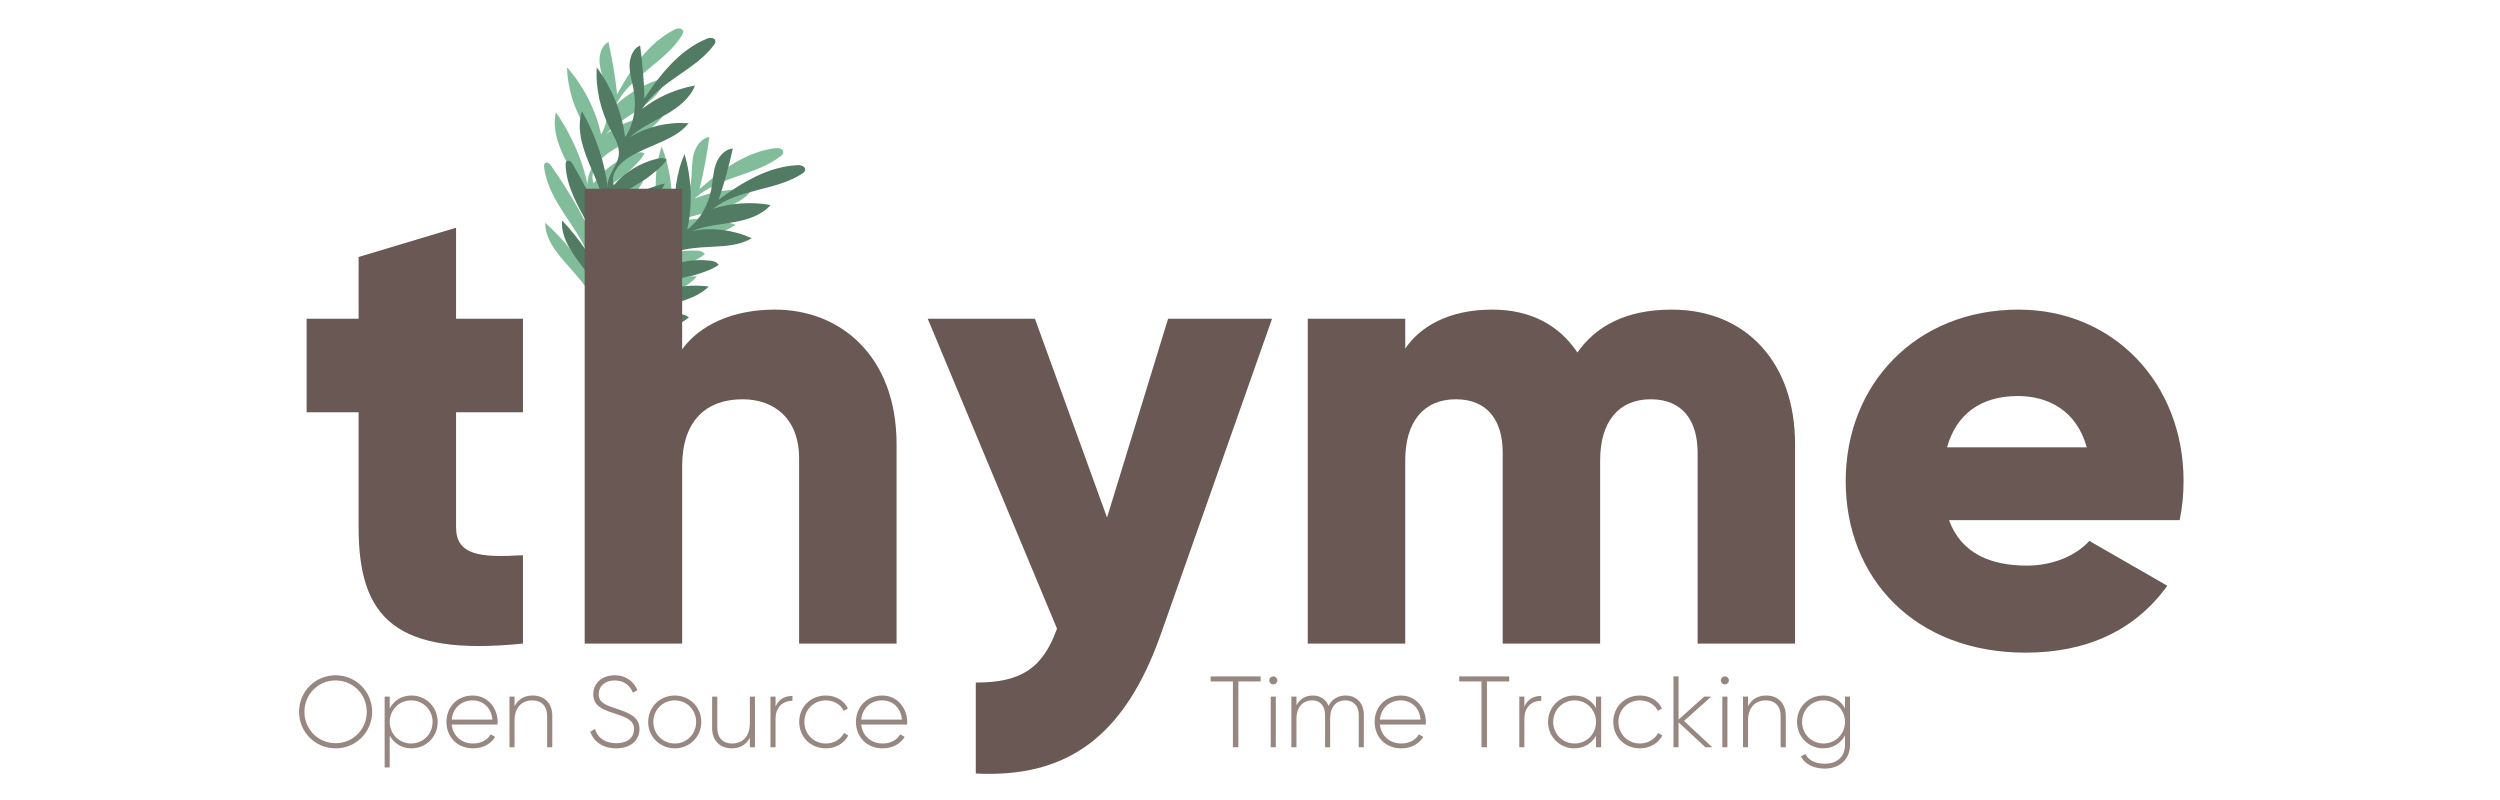 <svg xmlns="http://www.w3.org/2000/svg" xmlns:xlink="http://www.w3.org/1999/xlink" width="500" zoomAndPan="magnify" viewBox="0 0 375 120" height="160" preserveAspectRatio="xMidYMid meet" version="1.0"><defs><g/><clipPath id="7007b04f50"><path d="M 81 4 L 103 4 L 103 52 L 81 52 Z M 81 4 " clip-rule="nonzero"/></clipPath><clipPath id="504c7df612"><path d="M 95.848 -1.539 L 126.18 26.418 L 92.125 63.367 L 61.793 35.41 Z M 95.848 -1.539 " clip-rule="nonzero"/></clipPath><clipPath id="85cf2e058a"><path d="M 126.129 26.371 L 95.797 -1.586 L 61.742 35.363 L 92.07 63.32 Z M 126.129 26.371 " clip-rule="nonzero"/></clipPath><clipPath id="1e416e9031"><path d="M 120.441 21.129 L 95.793 -1.59 L 67.871 28.703 L 92.523 51.422 Z M 120.441 21.129 " clip-rule="nonzero"/></clipPath><clipPath id="a60bfc5f9b"><path d="M 120.441 21.129 L 95.805 -1.578 L 67.883 28.715 L 92.523 51.422 Z M 120.441 21.129 " clip-rule="nonzero"/></clipPath><clipPath id="84df6903a1"><path d="M 87 20 L 118 20 L 118 64 L 87 64 Z M 87 20 " clip-rule="nonzero"/></clipPath><clipPath id="086c6d6779"><path d="M 95.848 -1.539 L 126.18 26.418 L 92.125 63.367 L 61.793 35.41 Z M 95.848 -1.539 " clip-rule="nonzero"/></clipPath><clipPath id="05a698fc2b"><path d="M 126.129 26.371 L 95.797 -1.586 L 61.742 35.363 L 92.07 63.32 Z M 126.129 26.371 " clip-rule="nonzero"/></clipPath><clipPath id="9a57ac757f"><path d="M 124.047 28.613 L 107.332 13.207 L 75.332 47.926 L 92.047 63.332 Z M 124.047 28.613 " clip-rule="nonzero"/></clipPath><clipPath id="2f923b376a"><path d="M 124.047 28.613 L 107.332 13.207 L 75.348 47.91 L 92.062 63.316 Z M 124.047 28.613 " clip-rule="nonzero"/></clipPath><clipPath id="957cbd2ee8"><path d="M 84 5 L 108 5 L 108 52 L 84 52 Z M 84 5 " clip-rule="nonzero"/></clipPath><clipPath id="3cee31e30c"><path d="M 101.227 -0.594 L 129.145 29.773 L 92.152 63.781 L 64.234 33.414 Z M 101.227 -0.594 " clip-rule="nonzero"/></clipPath><clipPath id="a680ecca34"><path d="M 129.098 29.723 L 101.18 -0.648 L 64.188 33.359 L 92.102 63.73 Z M 129.098 29.723 " clip-rule="nonzero"/></clipPath><clipPath id="77eaf18c54"><path d="M 123.863 24.027 L 101.176 -0.652 L 70.848 27.23 L 93.535 51.91 Z M 123.863 24.027 " clip-rule="nonzero"/></clipPath><clipPath id="c92db9c9d9"><path d="M 123.863 24.027 L 101.188 -0.641 L 70.859 27.242 L 93.535 51.91 Z M 123.863 24.027 " clip-rule="nonzero"/></clipPath><clipPath id="4b7821d175"><path d="M 89 22 L 121 22 L 121 64 L 89 64 Z M 89 22 " clip-rule="nonzero"/></clipPath><clipPath id="a240921a8b"><path d="M 101.227 -0.594 L 129.145 29.773 L 92.152 63.781 L 64.234 33.414 Z M 101.227 -0.594 " clip-rule="nonzero"/></clipPath><clipPath id="2a1d186941"><path d="M 129.098 29.723 L 101.18 -0.648 L 64.188 33.359 L 92.102 63.73 Z M 129.098 29.723 " clip-rule="nonzero"/></clipPath><clipPath id="0f297c328e"><path d="M 126.836 31.785 L 111.453 15.051 L 76.691 47.004 L 92.078 63.738 Z M 126.836 31.785 " clip-rule="nonzero"/></clipPath><clipPath id="a0327e89da"><path d="M 126.836 31.785 L 111.453 15.051 L 76.711 46.988 L 92.094 63.723 Z M 126.836 31.785 " clip-rule="nonzero"/></clipPath></defs><g clip-path="url(#7007b04f50)"><g clip-path="url(#504c7df612)"><g clip-path="url(#85cf2e058a)"><g clip-path="url(#1e416e9031)"><g clip-path="url(#a60bfc5f9b)"><path fill="#82bd9b" d="M 94.637 11.629 C 94.625 11.66 94.613 11.688 94.605 11.719 C 94.613 11.688 94.625 11.66 94.637 11.629 Z M 94.422 12.199 L 94.465 12.188 C 94.5 12.082 94.531 11.977 94.562 11.867 C 94.531 11.977 94.5 12.086 94.465 12.188 L 94.457 12.203 C 94.457 12.203 94.465 12.188 94.465 12.188 C 94.449 12.191 94.438 12.195 94.422 12.199 Z M 102.039 4.629 C 102.035 4.633 102.027 4.637 102.027 4.637 C 102.027 4.637 102.039 4.629 102.039 4.629 Z M 91.512 18.305 C 91.512 18.305 91.512 18.309 91.508 18.309 L 91.512 18.309 Z M 93.828 26.129 C 94.367 25.652 94.879 25.168 95.379 24.676 C 95.871 24.176 96.301 23.641 96.68 23.051 C 96.277 22.742 95.742 22.832 95.312 22.965 C 92.766 23.793 90.555 25.391 89.055 27.5 C 88.895 27.078 88.836 26.652 88.883 26.246 C 88.93 25.84 89.062 25.445 89.258 25.07 C 89.355 24.883 89.465 24.699 89.59 24.523 C 89.719 24.352 89.859 24.184 90.008 24.023 C 90.309 23.703 90.641 23.41 90.977 23.152 C 91.328 22.883 91.711 22.637 92.094 22.398 C 92.477 22.16 92.863 21.93 93.262 21.711 C 94.055 21.285 94.848 20.859 95.633 20.441 C 96.414 20.02 97.129 19.566 97.801 19.07 C 98.129 18.816 98.438 18.547 98.715 18.25 C 99 17.961 99.266 17.648 99.492 17.305 C 99.102 17.312 98.711 17.328 98.32 17.363 C 97.93 17.395 97.543 17.441 97.164 17.504 C 96.406 17.633 95.66 17.812 94.926 18.043 C 94.207 18.285 93.504 18.574 92.824 18.914 C 92.148 19.258 91.516 19.66 90.898 20.098 C 91.273 19.711 91.668 19.355 92.078 19.012 C 92.281 18.84 92.5 18.68 92.715 18.52 C 92.934 18.363 93.152 18.207 93.371 18.055 L 94.031 17.598 C 94.25 17.445 94.48 17.305 94.703 17.156 C 95.152 16.863 95.594 16.57 96.02 16.262 C 97.762 15.055 99.352 13.617 99.969 11.594 C 97.133 12.336 94.512 13.77 92.371 15.734 C 92.652 15.195 92.969 14.68 93.332 14.195 C 93.703 13.715 94.102 13.258 94.52 12.812 C 95.379 11.945 96.312 11.137 97.266 10.363 C 97.5 10.168 97.734 9.973 97.969 9.777 C 98.207 9.586 98.441 9.395 98.676 9.199 C 98.906 9.004 99.137 8.809 99.359 8.609 C 99.582 8.406 99.805 8.203 100.023 8.004 C 100.465 7.598 100.871 7.168 101.254 6.711 C 101.645 6.266 102 5.789 102.312 5.27 C 102.367 5.176 102.422 5.074 102.453 4.965 C 102.488 4.859 102.496 4.75 102.457 4.637 C 102.371 4.395 102.156 4.289 101.906 4.27 C 101.652 4.254 101.379 4.328 101.172 4.438 C 100.684 4.691 100.211 4.973 99.754 5.273 C 99.301 5.582 98.875 5.922 98.457 6.273 C 98.246 6.449 98.043 6.629 97.84 6.816 C 97.645 7.004 97.453 7.199 97.262 7.395 C 97.074 7.594 96.887 7.793 96.703 7.996 C 96.52 8.199 96.332 8.406 96.164 8.621 C 95.82 9.051 95.484 9.488 95.156 9.934 C 94.992 10.152 94.84 10.387 94.688 10.617 L 94.234 11.309 L 93.789 12.008 L 93.375 12.723 C 93.238 12.961 93.102 13.199 92.965 13.438 C 92.828 13.676 92.688 13.91 92.562 14.156 L 92.453 13.188 C 92.418 12.867 92.375 12.543 92.332 12.215 C 92.285 11.891 92.238 11.562 92.188 11.234 L 92.031 10.254 C 91.93 9.598 91.809 8.941 91.68 8.277 C 91.609 7.945 91.543 7.613 91.477 7.281 C 91.406 6.949 91.336 6.621 91.266 6.289 C 90.996 6.441 90.762 6.641 90.582 6.879 C 90.398 7.117 90.258 7.391 90.152 7.68 C 90.051 7.973 89.98 8.281 89.949 8.598 C 89.914 8.91 89.914 9.23 89.949 9.547 C 90.02 10.176 90.184 10.789 90.367 11.395 C 90.551 12.004 90.75 12.598 90.91 13.211 C 91.227 14.445 91.297 15.676 91.184 16.867 C 91.047 18.043 90.73 19.184 90.172 20.184 C 89.98 19.301 89.734 18.418 89.414 17.531 C 89.336 17.312 89.25 17.09 89.164 16.871 C 89.078 16.652 88.992 16.434 88.898 16.215 C 88.715 15.781 88.516 15.348 88.301 14.918 C 87.871 14.062 87.375 13.215 86.84 12.41 C 86.301 11.602 85.703 10.824 85.051 10.09 C 85.062 10.488 85.086 10.883 85.125 11.277 C 85.16 11.672 85.219 12.07 85.285 12.461 C 85.418 13.246 85.602 14.016 85.828 14.77 C 86.066 15.527 86.352 16.27 86.68 16.988 C 87.004 17.711 87.371 18.406 87.797 19.086 C 88.148 19.652 88.535 20.219 88.84 20.797 C 89.148 21.375 89.371 21.953 89.43 22.566 C 89.473 23.059 89.387 23.52 89.242 23.965 C 89.203 24.078 89.16 24.188 89.121 24.301 C 89.082 24.41 89.039 24.523 88.992 24.633 C 88.902 24.855 88.805 25.074 88.711 25.293 C 88.316 26.164 87.988 27.062 88.207 28.016 C 87.836 26.133 87.234 24.223 86.426 22.336 C 86.027 21.395 85.57 20.457 85.059 19.535 C 84.559 18.621 84 17.719 83.391 16.84 C 83.305 17.211 83.25 17.582 83.227 17.953 C 83.211 18.137 83.207 18.324 83.207 18.508 C 83.211 18.695 83.223 18.883 83.242 19.07 C 83.309 19.816 83.473 20.559 83.699 21.289 C 83.938 22.027 84.242 22.75 84.57 23.457 C 84.738 23.812 84.91 24.16 85.086 24.508 C 85.266 24.852 85.449 25.195 85.633 25.535 C 85.996 26.211 86.359 26.898 86.691 27.586 C 87.027 28.281 87.344 28.977 87.582 29.664 C 87.703 30.012 87.801 30.348 87.891 30.691 C 87.98 31.035 88.051 31.375 88.094 31.707 C 88.133 32.043 88.148 32.375 88.137 32.703 C 88.125 33.035 88.094 33.363 88.02 33.688 C 87.828 33.32 87.633 32.953 87.43 32.586 C 87.234 32.219 87.035 31.852 86.832 31.484 C 86.422 30.75 85.984 30.012 85.543 29.277 C 84.672 27.812 83.695 26.336 82.699 24.895 C 82.496 24.605 82.152 24.27 81.844 24.414 C 81.602 24.523 81.59 24.84 81.617 25.098 C 81.816 26.711 82.402 28.223 83.188 29.672 C 83.953 31.113 84.926 32.504 85.805 33.852 C 86.25 34.527 86.699 35.223 87.094 35.918 C 87.297 36.266 87.477 36.613 87.656 36.965 C 87.84 37.316 88.004 37.668 88.152 38.02 C 88.297 38.367 88.426 38.719 88.531 39.062 C 88.637 39.41 88.734 39.762 88.793 40.105 C 88.855 40.449 88.895 40.793 88.898 41.133 C 88.902 41.469 88.891 41.812 88.836 42.148 C 88.621 41.766 88.391 41.383 88.152 41 C 87.922 40.621 87.676 40.242 87.422 39.863 C 87.164 39.484 86.895 39.109 86.617 38.734 C 86.336 38.359 86.059 37.992 85.762 37.625 C 85.176 36.891 84.543 36.164 83.875 35.461 C 83.219 34.758 82.52 34.078 81.785 33.422 C 81.758 34.824 82.367 36.145 83.184 37.367 C 83.605 37.984 84.09 38.582 84.586 39.16 C 85.082 39.738 85.582 40.297 86.078 40.855 C 86.457 41.281 86.82 41.711 87.172 42.141 C 87.523 42.574 87.852 43.004 88.188 43.445 C 88.52 43.883 88.836 44.324 89.133 44.762 C 89.285 44.984 89.43 45.203 89.57 45.426 C 89.719 45.645 89.859 45.867 90 46.09 C 90.273 46.535 90.535 46.977 90.773 47.418 C 91.016 47.863 91.254 48.309 91.465 48.754 C 91.875 49.641 92.258 50.531 92.527 51.418 C 92.625 50.863 92.496 50.305 92.262 49.738 C 92.043 49.172 91.719 48.598 91.395 48.012 C 91.234 47.719 91.082 47.426 90.949 47.133 C 90.812 46.844 90.695 46.547 90.605 46.254 C 90.418 45.668 90.379 45.09 90.566 44.527 C 90.633 44.32 90.734 44.125 90.852 43.941 C 90.969 43.758 91.121 43.586 91.273 43.418 C 91.586 43.086 91.945 42.777 92.27 42.461 C 94.176 40.66 95.355 38.473 95.723 36.031 C 93.062 37.656 90.961 40.016 89.695 42.762 C 89.316 42.152 89.219 41.488 89.34 40.852 C 89.453 40.215 89.73 39.586 90.098 39.047 C 90.309 38.723 90.535 38.41 90.777 38.105 C 91.02 37.801 91.285 37.512 91.547 37.223 C 91.816 36.938 92.078 36.652 92.359 36.375 C 92.637 36.102 92.918 35.828 93.188 35.555 C 93.457 35.277 93.723 35.004 93.992 34.73 C 94.254 34.453 94.504 34.176 94.738 33.887 C 94.965 33.598 95.199 33.309 95.402 33.004 C 95.605 32.699 95.785 32.383 95.938 32.051 C 95.027 31.84 94.238 32.23 93.574 32.656 C 91.543 33.984 89.887 35.797 88.785 37.895 C 88.652 37.645 88.578 37.387 88.555 37.129 C 88.535 36.875 88.562 36.621 88.625 36.371 C 88.684 36.121 88.777 35.875 88.891 35.637 C 88.949 35.52 89.008 35.402 89.074 35.289 C 89.145 35.18 89.215 35.07 89.289 34.965 C 89.562 34.574 89.863 34.195 90.18 33.832 C 90.496 33.473 90.848 33.129 91.195 32.789 L 91.723 32.289 C 91.902 32.121 92.09 31.965 92.27 31.801 C 92.637 31.48 92.996 31.16 93.348 30.84 C 93.711 30.527 94.059 30.207 94.387 29.883 C 94.555 29.719 94.711 29.551 94.867 29.387 C 95.027 29.223 95.18 29.055 95.324 28.883 C 95.617 28.539 95.875 28.176 96.109 27.797 C 96.348 27.422 96.547 27.023 96.703 26.598 C 95.043 27.121 93.496 27.906 92.148 28.926 C 91.812 29.184 91.484 29.449 91.168 29.73 C 90.855 30.012 90.562 30.309 90.273 30.613 C 89.691 31.223 89.191 31.895 88.734 32.594 C 88.777 32.527 88.648 32.188 88.637 32.094 C 88.613 31.895 88.602 31.691 88.609 31.496 C 88.613 31.297 88.637 31.098 88.672 30.906 C 88.711 30.711 88.766 30.527 88.836 30.344 C 89.105 29.648 89.566 29.004 90.25 28.605 C 90.656 28.367 90.605 28.371 91.512 27.84 L 93.828 26.129 " fill-opacity="1" fill-rule="nonzero"/></g></g></g></g></g><g clip-path="url(#84df6903a1)"><g clip-path="url(#086c6d6779)"><g clip-path="url(#05a698fc2b)"><g clip-path="url(#9a57ac757f)"><g clip-path="url(#2f923b376a)"><path fill="#82bd9b" d="M 107.734 26.715 C 107.715 26.742 107.691 26.766 107.672 26.789 C 107.691 26.766 107.715 26.742 107.734 26.715 Z M 107.336 27.18 L 107.379 27.18 C 107.449 27.098 107.516 27.008 107.578 26.914 C 107.516 27.008 107.449 27.098 107.379 27.184 L 107.367 27.191 C 107.367 27.191 107.379 27.184 107.379 27.18 C 107.363 27.18 107.352 27.18 107.336 27.18 Z M 117.102 22.695 C 117.098 22.695 117.086 22.699 117.086 22.699 C 117.086 22.699 117.098 22.695 117.102 22.695 Z M 102.5 31.906 C 102.5 31.906 102.496 31.906 102.496 31.906 Z M 101.984 40.039 C 102.656 39.781 103.305 39.5 103.941 39.211 C 104.578 38.91 105.164 38.555 105.727 38.133 C 105.453 37.703 104.918 37.605 104.473 37.586 C 101.793 37.484 99.16 38.223 97.027 39.688 C 97.023 39.234 97.113 38.816 97.297 38.449 C 97.48 38.086 97.742 37.762 98.055 37.477 C 98.211 37.336 98.379 37.203 98.555 37.078 C 98.734 36.961 98.926 36.852 99.121 36.754 C 99.512 36.555 99.922 36.395 100.332 36.266 C 100.754 36.137 101.199 36.039 101.637 35.945 C 102.082 35.855 102.523 35.77 102.973 35.703 C 103.863 35.574 104.758 35.449 105.641 35.324 C 106.52 35.199 107.348 35.02 108.148 34.781 C 108.543 34.66 108.926 34.512 109.289 34.332 C 109.66 34.16 110.012 33.957 110.348 33.711 C 109.977 33.582 109.602 33.465 109.227 33.363 C 108.848 33.258 108.465 33.168 108.09 33.098 C 107.332 32.957 106.566 32.871 105.797 32.832 C 105.039 32.812 104.281 32.844 103.523 32.926 C 102.77 33.016 102.035 33.176 101.309 33.375 C 101.789 33.145 102.285 32.941 102.789 32.766 C 103.039 32.672 103.297 32.598 103.559 32.523 C 103.816 32.445 104.074 32.375 104.336 32.309 L 105.113 32.105 C 105.371 32.043 105.637 31.988 105.895 31.926 C 106.418 31.805 106.934 31.68 107.441 31.539 C 109.492 31.004 111.48 30.203 112.758 28.52 C 109.836 28.238 106.883 28.684 104.191 29.789 C 104.641 29.383 105.117 29.008 105.625 28.676 C 106.137 28.352 106.672 28.062 107.219 27.789 C 108.324 27.27 109.477 26.832 110.641 26.434 C 110.926 26.332 111.215 26.23 111.5 26.125 C 111.793 26.027 112.082 25.93 112.367 25.828 C 112.652 25.727 112.934 25.617 113.211 25.508 C 113.492 25.395 113.77 25.281 114.047 25.168 C 114.598 24.938 115.129 24.676 115.645 24.379 C 116.164 24.094 116.664 23.77 117.137 23.391 C 117.223 23.32 117.309 23.246 117.375 23.152 C 117.441 23.066 117.488 22.965 117.488 22.844 C 117.492 22.59 117.324 22.418 117.098 22.312 C 116.867 22.211 116.582 22.188 116.348 22.215 C 115.805 22.289 115.262 22.391 114.73 22.516 C 114.199 22.648 113.68 22.82 113.168 23.004 C 112.91 23.098 112.652 23.195 112.402 23.301 C 112.152 23.414 111.902 23.527 111.656 23.648 C 111.41 23.77 111.168 23.891 110.922 24.02 C 110.68 24.148 110.438 24.277 110.203 24.422 C 109.73 24.703 109.266 25 108.809 25.305 C 108.574 25.457 108.352 25.621 108.129 25.785 L 107.465 26.277 L 106.809 26.781 L 106.172 27.309 C 105.961 27.484 105.75 27.664 105.539 27.84 C 105.328 28.016 105.117 28.188 104.914 28.371 L 105.145 27.43 C 105.223 27.113 105.293 26.797 105.363 26.477 C 105.434 26.156 105.5 25.832 105.566 25.508 L 105.758 24.531 C 105.887 23.883 106 23.223 106.105 22.555 C 106.156 22.219 106.207 21.887 106.258 21.551 C 106.309 21.219 106.355 20.883 106.398 20.547 C 106.094 20.598 105.809 20.703 105.555 20.867 C 105.301 21.027 105.074 21.234 104.879 21.473 C 104.68 21.711 104.508 21.977 104.371 22.262 C 104.23 22.543 104.117 22.844 104.043 23.152 C 103.895 23.766 103.836 24.398 103.801 25.031 C 103.766 25.664 103.746 26.289 103.688 26.918 C 103.562 28.188 103.203 29.363 102.688 30.441 C 102.152 31.5 101.465 32.461 100.594 33.207 C 100.719 32.312 100.789 31.398 100.793 30.457 C 100.797 30.223 100.793 29.988 100.785 29.75 C 100.781 29.516 100.773 29.281 100.762 29.047 C 100.738 28.578 100.699 28.102 100.645 27.625 C 100.539 26.676 100.363 25.711 100.133 24.77 C 99.906 23.824 99.613 22.891 99.25 21.977 C 99.125 22.355 99.012 22.734 98.91 23.117 C 98.809 23.496 98.73 23.895 98.656 24.281 C 98.516 25.062 98.418 25.848 98.375 26.633 C 98.336 27.43 98.348 28.223 98.41 29.012 C 98.469 29.797 98.574 30.578 98.738 31.363 C 98.875 32.012 99.043 32.676 99.133 33.324 C 99.223 33.973 99.234 34.594 99.078 35.188 C 98.949 35.66 98.711 36.066 98.418 36.434 C 98.344 36.527 98.27 36.617 98.191 36.707 C 98.113 36.797 98.035 36.887 97.957 36.977 C 97.797 37.152 97.629 37.324 97.461 37.496 C 96.793 38.18 96.176 38.91 96.055 39.879 C 96.352 37.984 96.441 35.984 96.332 33.938 C 96.281 32.918 96.172 31.883 96.008 30.84 C 95.855 29.809 95.641 28.773 95.367 27.738 C 95.16 28.059 94.984 28.387 94.832 28.727 C 94.758 28.895 94.688 29.066 94.625 29.242 C 94.562 29.418 94.512 29.598 94.461 29.777 C 94.27 30.504 94.168 31.258 94.129 32.02 C 94.102 32.789 94.137 33.578 94.203 34.352 C 94.238 34.742 94.281 35.129 94.324 35.512 C 94.375 35.898 94.43 36.285 94.484 36.664 C 94.598 37.426 94.703 38.195 94.777 38.953 C 94.855 39.723 94.91 40.484 94.898 41.211 C 94.895 41.574 94.871 41.926 94.836 42.281 C 94.805 42.633 94.75 42.973 94.676 43.301 C 94.598 43.633 94.5 43.949 94.375 44.25 C 94.25 44.559 94.105 44.855 93.926 45.133 C 93.875 44.723 93.816 44.312 93.754 43.898 C 93.691 43.484 93.633 43.074 93.566 42.66 C 93.434 41.832 93.277 40.984 93.113 40.145 C 92.801 38.473 92.391 36.75 91.949 35.055 C 91.859 34.715 91.652 34.285 91.309 34.312 C 91.047 34.332 90.926 34.621 90.863 34.875 C 90.492 36.457 90.527 38.074 90.766 39.707 C 90.988 41.324 91.426 42.961 91.789 44.523 C 91.977 45.312 92.156 46.121 92.289 46.91 C 92.359 47.305 92.41 47.695 92.457 48.086 C 92.508 48.477 92.543 48.863 92.559 49.242 C 92.578 49.621 92.578 49.992 92.559 50.352 C 92.539 50.715 92.508 51.074 92.445 51.418 C 92.387 51.766 92.305 52.098 92.191 52.418 C 92.078 52.738 91.953 53.055 91.785 53.352 C 91.715 52.918 91.629 52.477 91.539 52.039 C 91.449 51.602 91.352 51.164 91.238 50.723 C 91.129 50.277 91.004 49.832 90.871 49.387 C 90.738 48.938 90.602 48.496 90.453 48.051 C 90.152 47.16 89.805 46.262 89.422 45.371 C 89.043 44.488 88.621 43.609 88.156 42.738 C 87.648 44.047 87.766 45.496 88.117 46.926 C 88.301 47.648 88.551 48.371 88.816 49.086 C 89.086 49.797 89.363 50.496 89.637 51.188 C 89.848 51.719 90.039 52.246 90.223 52.773 C 90.402 53.297 90.566 53.816 90.73 54.344 C 90.891 54.871 91.035 55.391 91.164 55.906 C 91.23 56.164 91.289 56.422 91.348 56.676 C 91.41 56.938 91.469 57.191 91.52 57.449 C 91.629 57.961 91.719 58.465 91.793 58.961 C 91.867 59.461 91.938 59.961 91.98 60.449 C 92.062 61.422 92.117 62.391 92.062 63.316 C 92.348 62.828 92.418 62.262 92.395 61.648 C 92.383 61.039 92.273 60.391 92.172 59.73 C 92.121 59.398 92.078 59.074 92.055 58.754 C 92.027 58.434 92.016 58.117 92.035 57.812 C 92.059 57.195 92.223 56.641 92.59 56.18 C 92.727 56.008 92.887 55.859 93.062 55.727 C 93.234 55.594 93.438 55.484 93.641 55.379 C 94.047 55.176 94.488 55.008 94.902 54.824 C 97.312 53.789 99.176 52.145 100.359 49.98 C 97.301 50.594 94.516 52.082 92.383 54.223 C 92.234 53.52 92.371 52.863 92.703 52.309 C 93.027 51.75 93.504 51.258 94.035 50.875 C 94.344 50.645 94.668 50.43 94.996 50.227 C 95.328 50.023 95.68 49.844 96.027 49.664 C 96.379 49.488 96.723 49.309 97.078 49.148 C 97.438 48.984 97.793 48.824 98.145 48.66 C 98.488 48.496 98.836 48.328 99.18 48.164 C 99.523 47.996 99.855 47.82 100.172 47.633 C 100.488 47.438 100.809 47.25 101.102 47.031 C 101.395 46.816 101.676 46.582 101.934 46.32 C 101.152 45.809 100.273 45.906 99.5 46.078 C 97.137 46.625 94.957 47.754 93.199 49.344 C 93.16 49.062 93.18 48.797 93.246 48.547 C 93.316 48.301 93.43 48.07 93.57 47.859 C 93.715 47.645 93.887 47.445 94.074 47.262 C 94.168 47.172 94.266 47.082 94.367 47 C 94.469 46.918 94.574 46.84 94.684 46.77 C 95.074 46.496 95.484 46.246 95.906 46.012 C 96.328 45.781 96.777 45.582 97.219 45.383 L 97.891 45.094 C 98.113 45 98.344 44.914 98.57 44.828 C 99.023 44.652 99.473 44.477 99.914 44.293 C 100.363 44.125 100.801 43.945 101.223 43.754 C 101.434 43.656 101.637 43.555 101.844 43.453 C 102.051 43.352 102.25 43.25 102.445 43.137 C 102.84 42.918 103.207 42.664 103.555 42.391 C 103.91 42.121 104.234 41.816 104.527 41.465 C 102.789 41.387 101.062 41.594 99.445 42.09 C 99.043 42.211 98.641 42.352 98.246 42.504 C 97.859 42.66 97.48 42.84 97.102 43.027 C 96.344 43.398 95.645 43.855 94.973 44.352 C 95.035 44.309 95.035 43.941 95.055 43.852 C 95.102 43.656 95.16 43.465 95.234 43.277 C 95.309 43.094 95.395 42.918 95.496 42.746 C 95.598 42.578 95.715 42.426 95.844 42.277 C 96.336 41.719 96.992 41.273 97.773 41.137 C 98.234 41.051 98.184 41.035 99.219 40.848 L 101.984 40.039 " fill-opacity="1" fill-rule="nonzero"/></g></g></g></g></g><g clip-path="url(#957cbd2ee8)"><g clip-path="url(#3cee31e30c)"><g clip-path="url(#a680ecca34)"><g clip-path="url(#77eaf18c54)"><g clip-path="url(#c92db9c9d9)"><path fill="#527b63" d="M 98.93 12.426 C 98.918 12.457 98.902 12.484 98.891 12.516 C 98.902 12.484 98.918 12.457 98.93 12.426 Z M 98.672 12.977 L 98.715 12.969 C 98.758 12.867 98.797 12.766 98.836 12.66 C 98.797 12.766 98.758 12.871 98.711 12.969 L 98.707 12.984 C 98.707 12.984 98.711 12.969 98.715 12.969 C 98.699 12.973 98.684 12.977 98.672 12.977 Z M 106.887 6.062 C 106.883 6.066 106.875 6.07 106.875 6.07 C 106.875 6.07 106.887 6.062 106.887 6.062 Z M 95.266 18.824 C 95.266 18.824 95.262 18.824 95.262 18.824 Z M 96.926 26.812 C 97.504 26.379 98.055 25.941 98.59 25.488 C 99.121 25.035 99.594 24.531 100.023 23.977 C 99.648 23.637 99.105 23.684 98.668 23.781 C 96.062 24.395 93.723 25.805 92.059 27.785 C 91.934 27.348 91.91 26.918 91.988 26.52 C 92.07 26.117 92.234 25.734 92.461 25.379 C 92.57 25.199 92.699 25.027 92.836 24.859 C 92.977 24.699 93.133 24.543 93.297 24.395 C 93.617 24.102 93.973 23.836 94.332 23.605 C 94.703 23.367 95.105 23.156 95.508 22.949 C 95.91 22.746 96.312 22.547 96.727 22.363 C 97.551 22.004 98.379 21.645 99.195 21.289 C 100.008 20.934 100.762 20.543 101.469 20.102 C 101.816 19.879 102.145 19.633 102.449 19.363 C 102.758 19.098 103.047 18.809 103.301 18.484 C 102.91 18.457 102.52 18.445 102.129 18.445 C 101.738 18.445 101.348 18.457 100.965 18.492 C 100.199 18.555 99.438 18.676 98.688 18.844 C 97.953 19.023 97.23 19.258 96.523 19.539 C 95.82 19.824 95.156 20.172 94.504 20.559 C 94.91 20.203 95.336 19.879 95.773 19.574 C 95.988 19.418 96.219 19.277 96.445 19.137 C 96.676 18.996 96.906 18.859 97.141 18.723 L 97.836 18.324 C 98.066 18.191 98.309 18.07 98.543 17.941 C 99.012 17.688 99.477 17.43 99.926 17.16 C 101.762 16.098 103.465 14.797 104.25 12.832 C 101.363 13.34 98.629 14.551 96.332 16.332 C 96.656 15.82 97.02 15.328 97.418 14.875 C 97.828 14.43 98.266 14.004 98.719 13.598 C 99.645 12.805 100.641 12.074 101.656 11.383 C 101.906 11.207 102.156 11.031 102.402 10.859 C 102.656 10.688 102.91 10.516 103.156 10.34 C 103.406 10.164 103.648 9.988 103.887 9.805 C 104.125 9.625 104.363 9.441 104.602 9.258 C 105.07 8.891 105.516 8.496 105.93 8.074 C 106.359 7.66 106.75 7.215 107.105 6.723 C 107.172 6.633 107.234 6.535 107.273 6.434 C 107.312 6.328 107.332 6.219 107.301 6.102 C 107.238 5.855 107.031 5.734 106.781 5.695 C 106.535 5.656 106.254 5.707 106.039 5.797 C 105.531 6.012 105.035 6.254 104.555 6.516 C 104.078 6.785 103.625 7.09 103.18 7.402 C 102.957 7.562 102.738 7.727 102.523 7.895 C 102.312 8.066 102.102 8.242 101.898 8.426 C 101.691 8.605 101.488 8.789 101.289 8.977 C 101.09 9.168 100.887 9.355 100.703 9.555 C 100.324 9.953 99.953 10.363 99.59 10.781 C 99.406 10.984 99.238 11.203 99.066 11.422 L 98.559 12.074 L 98.059 12.734 L 97.582 13.414 C 97.426 13.637 97.27 13.863 97.113 14.09 C 96.961 14.316 96.801 14.539 96.656 14.773 L 96.629 13.801 C 96.617 13.477 96.602 13.148 96.586 12.82 C 96.566 12.492 96.547 12.164 96.523 11.832 L 96.449 10.84 C 96.398 10.18 96.336 9.512 96.262 8.84 C 96.219 8.504 96.18 8.168 96.141 7.832 C 96.102 7.496 96.059 7.16 96.012 6.824 C 95.73 6.957 95.484 7.133 95.281 7.355 C 95.082 7.578 94.918 7.84 94.789 8.121 C 94.664 8.402 94.57 8.707 94.508 9.02 C 94.449 9.328 94.422 9.645 94.434 9.965 C 94.449 10.598 94.562 11.223 94.695 11.84 C 94.828 12.461 94.977 13.07 95.086 13.695 C 95.301 14.949 95.27 16.184 95.059 17.359 C 94.824 18.523 94.414 19.633 93.773 20.582 C 93.656 19.688 93.484 18.785 93.238 17.879 C 93.18 17.652 93.113 17.426 93.043 17.195 C 92.977 16.973 92.906 16.75 92.836 16.523 C 92.688 16.074 92.523 15.629 92.344 15.184 C 91.988 14.293 91.562 13.41 91.094 12.559 C 90.625 11.711 90.094 10.887 89.504 10.102 C 89.484 10.5 89.477 10.895 89.48 11.289 C 89.48 11.684 89.512 12.086 89.543 12.48 C 89.613 13.273 89.727 14.059 89.895 14.828 C 90.07 15.605 90.289 16.367 90.559 17.113 C 90.824 17.855 91.133 18.582 91.5 19.293 C 91.801 19.887 92.137 20.484 92.398 21.082 C 92.656 21.684 92.832 22.281 92.836 22.895 C 92.84 23.391 92.719 23.844 92.535 24.273 C 92.488 24.383 92.438 24.488 92.387 24.598 C 92.336 24.707 92.285 24.812 92.23 24.918 C 92.125 25.133 92.008 25.344 91.895 25.555 C 91.43 26.391 91.031 27.258 91.172 28.227 C 90.953 26.32 90.512 24.363 89.863 22.418 C 89.543 21.449 89.164 20.477 88.73 19.516 C 88.309 18.562 87.828 17.617 87.293 16.691 C 87.176 17.051 87.094 17.418 87.035 17.785 C 87.008 17.969 86.988 18.152 86.973 18.34 C 86.961 18.523 86.957 18.711 86.957 18.898 C 86.965 19.652 87.066 20.402 87.234 21.152 C 87.41 21.902 87.652 22.652 87.922 23.383 C 88.059 23.75 88.203 24.113 88.348 24.469 C 88.496 24.832 88.652 25.188 88.809 25.539 C 89.117 26.242 89.422 26.961 89.695 27.672 C 89.973 28.391 90.227 29.113 90.41 29.816 C 90.504 30.172 90.57 30.516 90.633 30.867 C 90.695 31.215 90.734 31.559 90.75 31.898 C 90.762 32.234 90.75 32.566 90.711 32.895 C 90.672 33.223 90.613 33.547 90.512 33.863 C 90.355 33.48 90.188 33.098 90.02 32.715 C 89.852 32.332 89.684 31.953 89.512 31.57 C 89.164 30.805 88.789 30.031 88.41 29.262 C 87.66 27.73 86.812 26.18 85.938 24.66 C 85.762 24.355 85.445 23.992 85.125 24.109 C 84.875 24.199 84.836 24.512 84.844 24.77 C 84.906 26.398 85.367 27.949 86.031 29.461 C 86.676 30.965 87.527 32.426 88.293 33.84 C 88.68 34.551 89.07 35.281 89.406 36.008 C 89.578 36.375 89.73 36.734 89.883 37.102 C 90.031 37.465 90.168 37.828 90.285 38.191 C 90.402 38.551 90.504 38.91 90.578 39.262 C 90.656 39.617 90.723 39.973 90.754 40.32 C 90.789 40.672 90.797 41.016 90.773 41.355 C 90.75 41.691 90.711 42.031 90.629 42.363 C 90.445 41.965 90.246 41.562 90.043 41.16 C 89.844 40.766 89.629 40.367 89.406 39.969 C 89.184 39.57 88.945 39.172 88.699 38.777 C 88.449 38.379 88.203 37.988 87.938 37.598 C 87.414 36.82 86.844 36.043 86.238 35.285 C 85.641 34.535 85 33.797 84.32 33.082 C 84.176 34.477 84.676 35.844 85.391 37.133 C 85.758 37.781 86.191 38.414 86.637 39.031 C 87.086 39.648 87.539 40.25 87.988 40.844 C 88.328 41.301 88.656 41.758 88.969 42.219 C 89.281 42.676 89.578 43.137 89.875 43.602 C 90.168 44.066 90.445 44.531 90.707 44.992 C 90.84 45.227 90.965 45.457 91.09 45.688 C 91.219 45.922 91.34 46.152 91.461 46.387 C 91.699 46.852 91.922 47.316 92.121 47.777 C 92.328 48.238 92.527 48.703 92.699 49.164 C 93.035 50.078 93.344 51 93.539 51.906 C 93.684 51.359 93.602 50.793 93.414 50.207 C 93.242 49.625 92.965 49.027 92.695 48.418 C 92.555 48.113 92.43 47.809 92.32 47.508 C 92.211 47.203 92.117 46.902 92.051 46.602 C 91.914 46 91.922 45.418 92.152 44.879 C 92.238 44.676 92.355 44.492 92.488 44.316 C 92.621 44.141 92.785 43.984 92.953 43.828 C 93.293 43.523 93.672 43.246 94.023 42.957 C 96.07 41.32 97.426 39.238 97.996 36.836 C 95.211 38.238 92.922 40.414 91.434 43.043 C 91.105 42.406 91.062 41.734 91.238 41.113 C 91.402 40.484 91.73 39.883 92.141 39.375 C 92.379 39.07 92.633 38.777 92.895 38.492 C 93.16 38.211 93.453 37.941 93.738 37.68 C 94.027 37.414 94.312 37.152 94.613 36.898 C 94.918 36.648 95.215 36.398 95.512 36.148 C 95.801 35.898 96.09 35.645 96.379 35.395 C 96.664 35.145 96.938 34.887 97.191 34.617 C 97.441 34.348 97.703 34.078 97.926 33.793 C 98.156 33.508 98.359 33.207 98.539 32.887 C 97.652 32.598 96.828 32.926 96.133 33.297 C 94 34.449 92.199 36.117 90.926 38.117 C 90.816 37.855 90.766 37.594 90.762 37.336 C 90.766 37.082 90.812 36.832 90.895 36.586 C 90.973 36.344 91.086 36.105 91.219 35.879 C 91.285 35.766 91.359 35.656 91.434 35.547 C 91.512 35.441 91.59 35.34 91.676 35.238 C 91.98 34.871 92.309 34.523 92.652 34.188 C 93 33.852 93.379 33.539 93.754 33.23 L 94.32 32.773 C 94.512 32.625 94.711 32.48 94.906 32.336 C 95.297 32.043 95.684 31.758 96.059 31.465 C 96.445 31.184 96.82 30.895 97.176 30.598 C 97.352 30.449 97.523 30.293 97.691 30.141 C 97.867 29.992 98.031 29.836 98.191 29.676 C 98.512 29.359 98.797 29.02 99.062 28.66 C 99.328 28.309 99.562 27.926 99.754 27.512 C 98.059 27.898 96.449 28.555 95.023 29.461 C 94.668 29.688 94.316 29.926 93.977 30.18 C 93.645 30.434 93.328 30.707 93.016 30.988 C 92.383 31.547 91.832 32.172 91.316 32.832 C 91.363 32.77 91.266 32.418 91.262 32.324 C 91.25 32.125 91.258 31.922 91.281 31.727 C 91.305 31.527 91.34 31.332 91.391 31.145 C 91.445 30.953 91.52 30.773 91.602 30.598 C 91.93 29.926 92.445 29.324 93.156 28.984 C 93.582 28.777 93.527 28.777 94.477 28.324 L 96.926 26.812 " fill-opacity="1" fill-rule="nonzero"/></g></g></g></g></g><g clip-path="url(#4b7821d175)"><g clip-path="url(#a240921a8b)"><g clip-path="url(#2a1d186941)"><g clip-path="url(#0f297c328e)"><g clip-path="url(#a0327e89da)"><path fill="#527b63" d="M 110.734 28.543 C 110.715 28.566 110.691 28.59 110.668 28.613 C 110.691 28.59 110.715 28.566 110.734 28.543 Z M 110.301 28.973 L 110.344 28.98 C 110.422 28.902 110.492 28.816 110.566 28.73 C 110.492 28.816 110.422 28.902 110.344 28.98 L 110.332 28.988 C 110.332 28.988 110.344 28.98 110.344 28.98 C 110.332 28.977 110.316 28.977 110.301 28.973 Z M 120.402 25.312 C 120.398 25.312 120.391 25.316 120.391 25.316 C 120.391 25.316 120.402 25.312 120.402 25.312 Z M 105.09 33.285 Z M 103.906 41.348 C 104.598 41.145 105.266 40.922 105.926 40.684 C 106.582 40.438 107.199 40.129 107.793 39.754 C 107.559 39.309 107.031 39.164 106.586 39.105 C 103.926 38.785 101.242 39.305 98.996 40.586 C 99.027 40.137 99.152 39.723 99.367 39.375 C 99.578 39.027 99.867 38.727 100.199 38.469 C 100.367 38.34 100.547 38.223 100.73 38.113 C 100.922 38.008 101.121 37.918 101.324 37.836 C 101.73 37.672 102.152 37.543 102.57 37.453 C 103 37.355 103.453 37.297 103.898 37.238 C 104.348 37.184 104.793 37.137 105.246 37.105 C 106.148 37.055 107.047 37.004 107.938 36.949 C 108.824 36.898 109.664 36.789 110.48 36.617 C 110.887 36.527 111.281 36.414 111.656 36.262 C 112.039 36.121 112.41 35.949 112.762 35.73 C 112.402 35.57 112.039 35.426 111.672 35.289 C 111.305 35.156 110.934 35.035 110.562 34.934 C 109.82 34.73 109.066 34.582 108.301 34.48 C 107.547 34.398 106.789 34.367 106.027 34.387 C 105.27 34.414 104.523 34.512 103.781 34.652 C 104.281 34.457 104.793 34.301 105.309 34.164 C 105.566 34.094 105.832 34.039 106.094 33.984 C 106.359 33.934 106.621 33.883 106.887 33.836 L 107.676 33.699 C 107.941 33.656 108.211 33.625 108.473 33.586 C 109.004 33.508 109.527 33.426 110.047 33.328 C 112.133 32.965 114.184 32.328 115.594 30.754 C 112.707 30.238 109.723 30.434 106.949 31.316 C 107.434 30.945 107.941 30.609 108.473 30.324 C 109.012 30.043 109.566 29.797 110.133 29.57 C 111.277 29.145 112.465 28.805 113.656 28.504 C 113.949 28.426 114.246 28.348 114.539 28.27 C 114.836 28.195 115.133 28.121 115.426 28.043 C 115.719 27.965 116.008 27.879 116.297 27.793 C 116.582 27.703 116.867 27.613 117.156 27.523 C 117.723 27.34 118.277 27.121 118.812 26.871 C 119.355 26.629 119.879 26.348 120.383 26.008 C 120.473 25.945 120.566 25.875 120.637 25.793 C 120.711 25.711 120.766 25.613 120.777 25.492 C 120.805 25.238 120.652 25.055 120.43 24.93 C 120.211 24.809 119.93 24.762 119.695 24.773 C 119.145 24.797 118.598 24.855 118.055 24.938 C 117.516 25.027 116.984 25.152 116.457 25.297 C 116.195 25.367 115.93 25.445 115.672 25.527 C 115.414 25.617 115.156 25.715 114.902 25.812 C 114.645 25.91 114.391 26.016 114.137 26.121 C 113.887 26.23 113.633 26.336 113.387 26.461 C 112.895 26.707 112.406 26.961 111.922 27.227 C 111.68 27.359 111.445 27.504 111.207 27.648 L 110.504 28.086 L 109.809 28.535 L 109.129 29.008 C 108.906 29.164 108.68 29.324 108.457 29.48 C 108.234 29.641 108.008 29.793 107.789 29.965 L 108.098 29.043 C 108.199 28.734 108.297 28.422 108.395 28.109 C 108.492 27.797 108.586 27.48 108.676 27.16 L 108.949 26.203 C 109.129 25.566 109.297 24.922 109.457 24.266 C 109.535 23.934 109.613 23.605 109.691 23.273 C 109.77 22.949 109.844 22.617 109.918 22.289 C 109.609 22.312 109.316 22.395 109.047 22.535 C 108.785 22.676 108.539 22.863 108.324 23.082 C 108.105 23.305 107.914 23.555 107.75 23.828 C 107.59 24.098 107.453 24.387 107.355 24.688 C 107.152 25.289 107.047 25.914 106.957 26.539 C 106.867 27.168 106.797 27.789 106.688 28.414 C 106.457 29.664 106.004 30.809 105.398 31.84 C 104.781 32.852 104.016 33.75 103.086 34.422 C 103.285 33.543 103.43 32.637 103.512 31.699 C 103.531 31.469 103.551 31.23 103.562 30.996 C 103.578 30.762 103.59 30.527 103.598 30.293 C 103.613 29.82 103.613 29.344 103.598 28.867 C 103.57 27.91 103.473 26.934 103.324 25.977 C 103.176 25.016 102.961 24.062 102.676 23.121 C 102.52 23.488 102.375 23.855 102.242 24.23 C 102.109 24.598 101.996 24.988 101.891 25.367 C 101.684 26.137 101.523 26.91 101.414 27.688 C 101.312 28.477 101.258 29.27 101.254 30.059 C 101.25 30.852 101.289 31.637 101.391 32.43 C 101.469 33.09 101.582 33.766 101.617 34.418 C 101.656 35.07 101.613 35.691 101.41 36.27 C 101.242 36.734 100.969 37.117 100.648 37.461 C 100.57 37.547 100.484 37.629 100.402 37.711 C 100.316 37.797 100.23 37.879 100.145 37.961 C 99.969 38.125 99.789 38.281 99.609 38.441 C 98.887 39.066 98.211 39.742 98.008 40.699 C 98.461 38.836 98.719 36.848 98.777 34.801 C 98.812 33.781 98.789 32.738 98.711 31.688 C 98.641 30.645 98.516 29.594 98.328 28.543 C 98.098 28.844 97.891 29.156 97.711 29.48 C 97.621 29.645 97.539 29.809 97.461 29.977 C 97.387 30.148 97.32 30.324 97.258 30.5 C 97.004 31.207 96.844 31.949 96.742 32.707 C 96.648 33.473 96.617 34.258 96.621 35.039 C 96.621 35.426 96.633 35.816 96.648 36.203 C 96.664 36.594 96.688 36.984 96.711 37.363 C 96.758 38.129 96.801 38.906 96.812 39.672 C 96.828 40.441 96.82 41.203 96.746 41.93 C 96.715 42.293 96.66 42.641 96.598 42.988 C 96.535 43.336 96.453 43.672 96.352 43.996 C 96.25 44.316 96.125 44.625 95.973 44.918 C 95.824 45.211 95.656 45.496 95.453 45.758 C 95.434 45.344 95.41 44.93 95.383 44.512 C 95.355 44.094 95.332 43.68 95.301 43.262 C 95.238 42.426 95.152 41.57 95.059 40.719 C 94.883 39.027 94.617 37.277 94.316 35.551 C 94.254 35.203 94.082 34.758 93.742 34.758 C 93.477 34.754 93.332 35.035 93.25 35.281 C 92.75 36.828 92.648 38.441 92.754 40.09 C 92.844 41.719 93.141 43.387 93.375 44.977 C 93.496 45.773 93.609 46.594 93.676 47.391 C 93.711 47.793 93.73 48.184 93.746 48.578 C 93.766 48.973 93.766 49.359 93.754 49.738 C 93.738 50.117 93.711 50.488 93.66 50.848 C 93.609 51.203 93.551 51.562 93.461 51.898 C 93.371 52.238 93.262 52.566 93.125 52.875 C 92.984 53.184 92.832 53.488 92.641 53.77 C 92.605 53.332 92.555 52.887 92.504 52.441 C 92.453 52 92.387 51.555 92.312 51.105 C 92.238 50.652 92.156 50.199 92.059 49.742 C 91.961 49.285 91.863 48.836 91.75 48.379 C 91.523 47.465 91.254 46.543 90.945 45.625 C 90.641 44.711 90.293 43.801 89.902 42.895 C 89.285 44.156 89.285 45.609 89.516 47.062 C 89.641 47.797 89.828 48.543 90.035 49.273 C 90.242 50.008 90.461 50.727 90.68 51.438 C 90.844 51.984 90.992 52.523 91.129 53.062 C 91.266 53.602 91.387 54.133 91.504 54.672 C 91.621 55.211 91.723 55.742 91.812 56.266 C 91.855 56.527 91.895 56.789 91.93 57.051 C 91.973 57.312 92.008 57.574 92.039 57.832 C 92.102 58.352 92.152 58.859 92.184 59.363 C 92.219 59.867 92.246 60.371 92.25 60.863 C 92.25 61.836 92.223 62.809 92.094 63.723 C 92.418 63.262 92.535 62.703 92.562 62.086 C 92.602 61.484 92.547 60.824 92.5 60.16 C 92.477 59.828 92.461 59.5 92.461 59.176 C 92.465 58.855 92.477 58.539 92.52 58.234 C 92.598 57.625 92.805 57.082 93.211 56.656 C 93.359 56.496 93.531 56.359 93.715 56.242 C 93.902 56.125 94.109 56.031 94.32 55.945 C 94.746 55.773 95.199 55.645 95.625 55.496 C 98.113 54.664 100.105 53.18 101.465 51.121 C 98.367 51.477 95.469 52.73 93.164 54.688 C 93.074 53.973 93.266 53.332 93.641 52.809 C 94.012 52.277 94.527 51.824 95.09 51.488 C 95.418 51.285 95.754 51.098 96.102 50.922 C 96.449 50.746 96.812 50.598 97.172 50.445 C 97.539 50.297 97.895 50.148 98.266 50.02 C 98.637 49.887 99.004 49.754 99.363 49.621 C 99.723 49.484 100.082 49.348 100.441 49.211 C 100.797 49.074 101.141 48.926 101.473 48.762 C 101.801 48.598 102.137 48.434 102.445 48.242 C 102.758 48.051 103.055 47.84 103.336 47.602 C 102.598 47.027 101.715 47.051 100.934 47.16 C 98.531 47.508 96.266 48.453 94.379 49.891 C 94.367 49.609 94.406 49.344 94.496 49.102 C 94.582 48.863 94.715 48.645 94.875 48.445 C 95.035 48.242 95.223 48.059 95.426 47.891 C 95.527 47.809 95.633 47.73 95.738 47.656 C 95.848 47.582 95.961 47.516 96.07 47.449 C 96.484 47.211 96.914 46.996 97.355 46.797 C 97.793 46.602 98.258 46.441 98.715 46.277 L 99.406 46.047 C 99.637 45.973 99.875 45.906 100.109 45.836 C 100.574 45.699 101.039 45.562 101.488 45.418 C 101.953 45.285 102.402 45.145 102.84 44.984 C 103.059 44.906 103.27 44.82 103.48 44.738 C 103.695 44.656 103.906 44.566 104.109 44.473 C 104.523 44.285 104.906 44.062 105.277 43.82 C 105.652 43.578 106 43.305 106.32 42.98 C 104.598 42.758 102.859 42.82 101.207 43.18 C 100.793 43.27 100.383 43.375 99.977 43.492 C 99.578 43.617 99.184 43.766 98.793 43.922 C 98.008 44.227 97.273 44.625 96.562 45.066 C 96.629 45.027 96.656 44.664 96.684 44.574 C 96.746 44.383 96.82 44.195 96.91 44.02 C 97 43.84 97.102 43.672 97.215 43.508 C 97.332 43.352 97.461 43.207 97.602 43.07 C 98.137 42.555 98.828 42.164 99.617 42.09 C 100.086 42.043 100.039 42.023 101.082 41.926 L 103.906 41.348 " fill-opacity="1" fill-rule="nonzero"/></g></g></g></g></g><g fill="#695853" fill-opacity="1"><g transform="translate(44.531, 96.536)"><g><path d="M 33.914 -34.695 L 33.914 -48.73 L 23.879 -48.73 L 23.879 -62.375 L 9.258 -57.988 L 9.258 -48.73 L 1.461 -48.73 L 1.461 -34.695 L 9.258 -34.695 L 9.258 -17.445 C 9.258 -3.801 14.812 1.949 33.914 0 L 33.914 -13.254 C 27.484 -12.863 23.879 -13.254 23.879 -17.445 L 23.879 -34.695 Z M 33.914 -34.695 "/></g></g></g><g fill="#695853" fill-opacity="1"><g transform="translate(82.343, 96.536)"><g><path d="M 33.914 -50.094 C 27.484 -50.094 22.609 -47.754 19.98 -44.148 L 19.98 -68.223 L 5.359 -68.223 L 5.359 0 L 19.98 0 L 19.98 -26.605 C 19.98 -33.527 23.684 -36.645 29.043 -36.645 C 33.719 -36.645 37.523 -33.816 37.523 -27.777 L 37.523 0 L 52.141 0 L 52.141 -29.918 C 52.141 -43.078 43.758 -50.094 33.914 -50.094 Z M 33.914 -50.094 "/></g></g></g><g fill="#695853" fill-opacity="1"><g transform="translate(139.157, 96.536)"><g><path d="M 36.059 -48.73 L 26.898 -18.906 L 16.082 -48.73 L 0 -48.73 L 19.395 -2.242 C 17.25 3.703 14.035 5.848 7.211 5.848 L 7.211 19.492 C 20.855 20.176 29.531 14.035 34.988 -1.461 L 51.652 -48.73 Z M 36.059 -48.73 "/></g></g></g><g fill="#695853" fill-opacity="1"><g transform="translate(190.806, 96.536)"><g><path d="M 59.938 -50.094 C 53.016 -50.094 48.535 -47.559 45.805 -43.66 C 43.078 -47.754 38.789 -50.094 33.039 -50.094 C 26.508 -50.094 22.219 -47.559 19.98 -44.246 L 19.98 -48.73 L 5.359 -48.73 L 5.359 0 L 19.98 0 L 19.98 -27.484 C 19.98 -33.234 22.707 -36.645 27.582 -36.645 C 32.258 -36.645 34.598 -33.527 34.598 -28.652 L 34.598 0 L 49.215 0 L 49.215 -27.484 C 49.215 -33.234 51.945 -36.645 56.816 -36.645 C 61.496 -36.645 63.836 -33.527 63.836 -28.652 L 63.836 0 L 78.453 0 L 78.453 -29.918 C 78.453 -42.102 71.145 -50.094 59.938 -50.094 Z M 59.938 -50.094 "/></g></g></g><g fill="#695853" fill-opacity="1"><g transform="translate(273.933, 96.536)"><g><path d="M 18.418 -18.516 L 53.016 -18.516 C 53.406 -20.367 53.602 -22.316 53.602 -24.363 C 53.602 -39.082 43.078 -50.094 28.848 -50.094 C 13.449 -50.094 2.922 -38.887 2.922 -24.363 C 2.922 -9.844 13.254 1.363 29.918 1.363 C 39.18 1.363 46.391 -2.047 51.164 -8.672 L 39.469 -15.398 C 37.523 -13.254 34.109 -11.695 30.113 -11.695 C 24.754 -11.695 20.27 -13.449 18.418 -18.516 Z M 18.129 -29.434 C 19.492 -34.402 23.195 -37.133 28.75 -37.133 C 33.137 -37.133 37.523 -35.086 39.082 -29.434 Z M 18.129 -29.434 "/></g></g></g><g fill="#988780" fill-opacity="1"><g transform="translate(44.144, 112.085)"><g><path d="M 6.195 0.168 C 9.262 0.168 11.676 -2.277 11.676 -5.312 C 11.676 -8.348 9.262 -10.793 6.195 -10.793 C 3.129 -10.793 0.715 -8.348 0.715 -5.312 C 0.715 -2.277 3.129 0.168 6.195 0.168 Z M 6.195 -0.605 C 3.566 -0.605 1.52 -2.703 1.52 -5.312 C 1.52 -7.926 3.566 -10.02 6.195 -10.02 C 8.82 -10.02 10.871 -7.926 10.871 -5.312 C 10.871 -2.703 8.82 -0.605 6.195 -0.605 Z M 6.195 -0.605 "/></g></g></g><g fill="#988780" fill-opacity="1"><g transform="translate(56.527, 112.085)"><g><path d="M 5.191 -7.758 C 3.719 -7.758 2.551 -7 1.93 -5.828 L 1.93 -7.59 L 1.168 -7.59 L 1.168 3.035 L 1.93 3.035 L 1.93 -1.762 C 2.551 -0.594 3.719 0.168 5.191 0.168 C 7.363 0.168 9.125 -1.547 9.125 -3.797 C 9.125 -6.043 7.363 -7.758 5.191 -7.758 Z M 5.145 -0.562 C 3.34 -0.562 1.93 -1.988 1.93 -3.797 C 1.93 -5.602 3.34 -7.027 5.145 -7.027 C 6.953 -7.027 8.363 -5.602 8.363 -3.797 C 8.363 -1.988 6.953 -0.562 5.145 -0.562 Z M 5.145 -0.562 "/></g></g></g><g fill="#988780" fill-opacity="1"><g transform="translate(66.315, 112.085)"><g><path d="M 4.586 -7.758 C 2.262 -7.758 0.652 -6.027 0.652 -3.797 C 0.652 -1.504 2.309 0.168 4.645 0.168 C 6.148 0.168 7.332 -0.516 7.953 -1.547 L 7.285 -1.941 C 6.848 -1.137 5.906 -0.562 4.66 -0.562 C 2.93 -0.562 1.625 -1.684 1.441 -3.402 L 8.32 -3.402 C 8.32 -3.523 8.336 -3.645 8.336 -3.766 C 8.336 -5.844 6.891 -7.758 4.586 -7.758 Z M 4.586 -7.027 C 6.074 -7.027 7.379 -5.996 7.543 -4.145 L 1.441 -4.145 C 1.594 -5.828 2.855 -7.027 4.586 -7.027 Z M 4.586 -7.027 "/></g></g></g><g fill="#988780" fill-opacity="1"><g transform="translate(75.253, 112.085)"><g><path d="M 4.645 -7.758 C 3.477 -7.758 2.504 -7.273 1.93 -6.148 L 1.93 -7.59 L 1.168 -7.59 L 1.168 0 L 1.93 0 L 1.93 -4.008 C 1.93 -6.059 3.098 -7.027 4.586 -7.027 C 6.012 -7.027 6.816 -6.117 6.816 -4.723 L 6.816 0 L 7.59 0 L 7.59 -4.723 C 7.59 -6.559 6.453 -7.758 4.645 -7.758 Z M 4.645 -7.758 "/></g></g></g><g fill="#988780" fill-opacity="1"><g transform="translate(83.812, 112.085)"><g/></g></g><g fill="#988780" fill-opacity="1"><g transform="translate(87.863, 112.085)"><g><path d="M 4.57 0.168 C 6.68 0.168 8.062 -0.988 8.062 -2.746 C 8.062 -4.586 6.422 -5.176 4.539 -5.801 C 3.02 -6.301 1.941 -6.695 1.941 -7.969 C 1.941 -9.152 2.871 -10.02 4.34 -10.02 C 5.859 -10.02 6.68 -9.141 7.074 -8.184 L 7.758 -8.562 C 7.242 -9.793 6.086 -10.793 4.34 -10.793 C 2.535 -10.793 1.125 -9.684 1.125 -7.941 C 1.125 -6.086 2.719 -5.586 4.492 -5.008 C 6.117 -4.492 7.242 -4.008 7.242 -2.734 C 7.242 -1.52 6.344 -0.605 4.57 -0.605 C 2.824 -0.605 1.746 -1.473 1.383 -2.746 L 0.684 -2.336 C 1.168 -0.836 2.582 0.168 4.57 0.168 Z M 4.57 0.168 "/></g></g></g><g fill="#988780" fill-opacity="1"><g transform="translate(96.574, 112.085)"><g><path d="M 4.645 0.168 C 6.848 0.168 8.621 -1.547 8.621 -3.797 C 8.621 -6.043 6.848 -7.758 4.645 -7.758 C 2.43 -7.758 0.652 -6.043 0.652 -3.797 C 0.652 -1.547 2.43 0.168 4.645 0.168 Z M 4.645 -0.562 C 2.84 -0.562 1.426 -1.988 1.426 -3.797 C 1.426 -5.602 2.84 -7.027 4.645 -7.027 C 6.453 -7.027 7.848 -5.602 7.848 -3.797 C 7.848 -1.988 6.453 -0.562 4.645 -0.562 Z M 4.645 -0.562 "/></g></g></g><g fill="#988780" fill-opacity="1"><g transform="translate(105.846, 112.085)"><g><path d="M 6.633 -7.59 L 6.633 -3.582 C 6.633 -1.535 5.465 -0.562 3.977 -0.562 C 2.551 -0.562 1.746 -1.473 1.746 -2.871 L 1.746 -7.59 L 0.973 -7.59 L 0.973 -2.871 C 0.973 -1.031 2.109 0.168 3.918 0.168 C 5.086 0.168 6.059 -0.32 6.633 -1.441 L 6.633 0 L 7.395 0 L 7.395 -7.59 Z M 6.633 -7.59 "/></g></g></g><g fill="#988780" fill-opacity="1"><g transform="translate(114.404, 112.085)"><g><path d="M 1.93 -6.102 L 1.93 -7.59 L 1.168 -7.59 L 1.168 0 L 1.93 0 L 1.93 -4.219 C 1.93 -6.164 3.156 -6.969 4.465 -6.969 L 4.465 -7.695 C 3.43 -7.695 2.445 -7.301 1.93 -6.102 Z M 1.93 -6.102 "/></g></g></g><g fill="#988780" fill-opacity="1"><g transform="translate(119.23, 112.085)"><g><path d="M 4.645 0.168 C 6.133 0.168 7.406 -0.594 8.016 -1.762 L 7.379 -2.141 C 6.875 -1.199 5.875 -0.562 4.645 -0.562 C 2.809 -0.562 1.426 -1.988 1.426 -3.797 C 1.426 -5.602 2.809 -7.027 4.645 -7.027 C 5.859 -7.027 6.891 -6.406 7.332 -5.449 L 7.953 -5.812 C 7.406 -7 6.133 -7.758 4.645 -7.758 C 2.352 -7.758 0.652 -6.043 0.652 -3.797 C 0.652 -1.547 2.352 0.168 4.645 0.168 Z M 4.645 0.168 "/></g></g></g><g fill="#988780" fill-opacity="1"><g transform="translate(127.743, 112.085)"><g><path d="M 4.586 -7.758 C 2.262 -7.758 0.652 -6.027 0.652 -3.797 C 0.652 -1.504 2.309 0.168 4.645 0.168 C 6.148 0.168 7.332 -0.516 7.953 -1.547 L 7.285 -1.941 C 6.848 -1.137 5.906 -0.562 4.66 -0.562 C 2.93 -0.562 1.625 -1.684 1.441 -3.402 L 8.32 -3.402 C 8.32 -3.523 8.336 -3.645 8.336 -3.766 C 8.336 -5.844 6.891 -7.758 4.586 -7.758 Z M 4.586 -7.027 C 6.074 -7.027 7.379 -5.996 7.543 -4.145 L 1.441 -4.145 C 1.594 -5.828 2.855 -7.027 4.586 -7.027 Z M 4.586 -7.027 "/></g></g></g><g fill="#988780" fill-opacity="1"><g transform="translate(136.68, 112.085)"><g/></g></g><g fill="#988780" fill-opacity="1"><g transform="translate(140.732, 112.085)"><g/></g></g><g fill="#988780" fill-opacity="1"><g transform="translate(144.784, 112.085)"><g/></g></g><g fill="#988780" fill-opacity="1"><g transform="translate(148.836, 112.085)"><g/></g></g><g fill="#988780" fill-opacity="1"><g transform="translate(152.887, 112.085)"><g/></g></g><g fill="#988780" fill-opacity="1"><g transform="translate(156.939, 112.085)"><g/></g></g><g fill="#988780" fill-opacity="1"><g transform="translate(160.991, 112.085)"><g/></g></g><g fill="#988780" fill-opacity="1"><g transform="translate(165.042, 112.085)"><g/></g></g><g fill="#988780" fill-opacity="1"><g transform="translate(169.094, 112.085)"><g/></g></g><g fill="#988780" fill-opacity="1"><g transform="translate(173.146, 112.085)"><g/></g></g><g fill="#988780" fill-opacity="1"><g transform="translate(177.197, 112.085)"><g/></g></g><g fill="#988780" fill-opacity="1"><g transform="translate(181.248, 112.085)"><g><path d="M 7.848 -10.625 L 0.348 -10.625 L 0.348 -9.867 L 3.688 -9.867 L 3.688 0 L 4.508 0 L 4.508 -9.867 L 7.848 -9.867 Z M 7.848 -10.625 "/></g></g></g><g fill="#988780" fill-opacity="1"><g transform="translate(189.443, 112.085)"><g><path d="M 1.547 -9.426 C 1.883 -9.426 2.156 -9.699 2.156 -10.035 C 2.156 -10.352 1.883 -10.625 1.547 -10.625 C 1.215 -10.625 0.941 -10.352 0.941 -10.035 C 0.941 -9.699 1.215 -9.426 1.547 -9.426 Z M 1.168 0 L 1.93 0 L 1.93 -7.59 L 1.168 -7.59 Z M 1.168 0 "/></g></g></g><g fill="#988780" fill-opacity="1"><g transform="translate(192.538, 112.085)"><g><path d="M 9.277 -7.758 C 8.258 -7.758 7.285 -7.273 6.742 -6.207 C 6.344 -7.211 5.48 -7.758 4.371 -7.758 C 3.402 -7.758 2.488 -7.332 1.93 -6.285 L 1.93 -7.59 L 1.168 -7.59 L 1.168 0 L 1.93 0 L 1.93 -4.234 C 1.93 -6.18 3.035 -7.027 4.281 -7.027 C 5.449 -7.027 6.223 -6.254 6.223 -4.812 L 6.223 0 L 6.984 0 L 6.984 -4.234 C 6.984 -6.18 7.984 -7.027 9.262 -7.027 C 10.445 -7.027 11.277 -6.254 11.277 -4.812 L 11.277 0 L 12.039 0 L 12.039 -4.812 C 12.039 -6.711 10.883 -7.758 9.277 -7.758 Z M 9.277 -7.758 "/></g></g></g><g fill="#988780" fill-opacity="1"><g transform="translate(205.543, 112.085)"><g><path d="M 4.586 -7.758 C 2.262 -7.758 0.652 -6.027 0.652 -3.797 C 0.652 -1.504 2.309 0.168 4.645 0.168 C 6.148 0.168 7.332 -0.516 7.953 -1.547 L 7.285 -1.941 C 6.848 -1.137 5.906 -0.562 4.66 -0.562 C 2.93 -0.562 1.625 -1.684 1.441 -3.402 L 8.32 -3.402 C 8.32 -3.523 8.336 -3.645 8.336 -3.766 C 8.336 -5.844 6.891 -7.758 4.586 -7.758 Z M 4.586 -7.027 C 6.074 -7.027 7.379 -5.996 7.543 -4.145 L 1.441 -4.145 C 1.594 -5.828 2.855 -7.027 4.586 -7.027 Z M 4.586 -7.027 "/></g></g></g><g fill="#988780" fill-opacity="1"><g transform="translate(214.481, 112.085)"><g/></g></g><g fill="#988780" fill-opacity="1"><g transform="translate(218.533, 112.085)"><g><path d="M 7.848 -10.625 L 0.348 -10.625 L 0.348 -9.867 L 3.688 -9.867 L 3.688 0 L 4.508 0 L 4.508 -9.867 L 7.848 -9.867 Z M 7.848 -10.625 "/></g></g></g><g fill="#988780" fill-opacity="1"><g transform="translate(226.727, 112.085)"><g><path d="M 1.93 -6.102 L 1.93 -7.59 L 1.168 -7.59 L 1.168 0 L 1.93 0 L 1.93 -4.219 C 1.93 -6.164 3.156 -6.969 4.465 -6.969 L 4.465 -7.695 C 3.43 -7.695 2.445 -7.301 1.93 -6.102 Z M 1.93 -6.102 "/></g></g></g><g fill="#988780" fill-opacity="1"><g transform="translate(231.553, 112.085)"><g><path d="M 7.848 -7.59 L 7.848 -5.875 C 7.211 -7.012 6.043 -7.758 4.586 -7.758 C 2.43 -7.758 0.652 -6.043 0.652 -3.797 C 0.652 -1.547 2.43 0.168 4.586 0.168 C 6.043 0.168 7.211 -0.578 7.848 -1.715 L 7.848 0 L 8.621 0 L 8.621 -7.59 Z M 4.645 -0.562 C 2.84 -0.562 1.426 -1.988 1.426 -3.797 C 1.426 -5.602 2.84 -7.027 4.645 -7.027 C 6.453 -7.027 7.848 -5.602 7.848 -3.797 C 7.848 -1.988 6.453 -0.562 4.645 -0.562 Z M 4.645 -0.562 "/></g></g></g><g fill="#988780" fill-opacity="1"><g transform="translate(241.341, 112.085)"><g><path d="M 4.645 0.168 C 6.133 0.168 7.406 -0.594 8.016 -1.762 L 7.379 -2.141 C 6.875 -1.199 5.875 -0.562 4.645 -0.562 C 2.809 -0.562 1.426 -1.988 1.426 -3.797 C 1.426 -5.602 2.809 -7.027 4.645 -7.027 C 5.859 -7.027 6.891 -6.406 7.332 -5.449 L 7.953 -5.812 C 7.406 -7 6.133 -7.758 4.645 -7.758 C 2.352 -7.758 0.652 -6.043 0.652 -3.797 C 0.652 -1.547 2.352 0.168 4.645 0.168 Z M 4.645 0.168 "/></g></g></g><g fill="#988780" fill-opacity="1"><g transform="translate(249.854, 112.085)"><g><path d="M 6.984 0 L 2.746 -3.945 L 6.832 -7.59 L 5.77 -7.59 L 1.93 -4.145 L 1.93 -10.625 L 1.168 -10.625 L 1.168 0 L 1.93 0 L 1.93 -3.734 L 5.949 0 Z M 6.984 0 "/></g></g></g><g fill="#988780" fill-opacity="1"><g transform="translate(257.184, 112.085)"><g><path d="M 1.547 -9.426 C 1.883 -9.426 2.156 -9.699 2.156 -10.035 C 2.156 -10.352 1.883 -10.625 1.547 -10.625 C 1.215 -10.625 0.941 -10.352 0.941 -10.035 C 0.941 -9.699 1.215 -9.426 1.547 -9.426 Z M 1.168 0 L 1.93 0 L 1.93 -7.59 L 1.168 -7.59 Z M 1.168 0 "/></g></g></g><g fill="#988780" fill-opacity="1"><g transform="translate(260.279, 112.085)"><g><path d="M 4.645 -7.758 C 3.477 -7.758 2.504 -7.273 1.93 -6.148 L 1.93 -7.59 L 1.168 -7.59 L 1.168 0 L 1.93 0 L 1.93 -4.008 C 1.93 -6.059 3.098 -7.027 4.586 -7.027 C 6.012 -7.027 6.816 -6.117 6.816 -4.723 L 6.816 0 L 7.59 0 L 7.59 -4.723 C 7.59 -6.559 6.453 -7.758 4.645 -7.758 Z M 4.645 -7.758 "/></g></g></g><g fill="#988780" fill-opacity="1"><g transform="translate(268.838, 112.085)"><g><path d="M 7.91 -7.59 L 7.91 -5.828 C 7.285 -7 6.117 -7.758 4.645 -7.758 C 2.473 -7.758 0.715 -6.043 0.715 -3.797 C 0.715 -1.547 2.473 0.168 4.645 0.168 C 6.117 0.168 7.285 -0.594 7.91 -1.762 L 7.91 -0.363 C 7.91 1.367 6.785 2.473 4.887 2.473 C 3.219 2.473 2.367 1.805 1.973 1 L 1.305 1.383 C 1.852 2.488 3.113 3.203 4.887 3.203 C 6.984 3.203 8.668 1.914 8.668 -0.363 L 8.668 -7.59 Z M 4.691 -0.562 C 2.883 -0.562 1.473 -1.988 1.473 -3.797 C 1.473 -5.602 2.883 -7.027 4.691 -7.027 C 6.496 -7.027 7.91 -5.602 7.91 -3.797 C 7.91 -1.988 6.496 -0.562 4.691 -0.562 Z M 4.691 -0.562 "/></g></g></g></svg>
